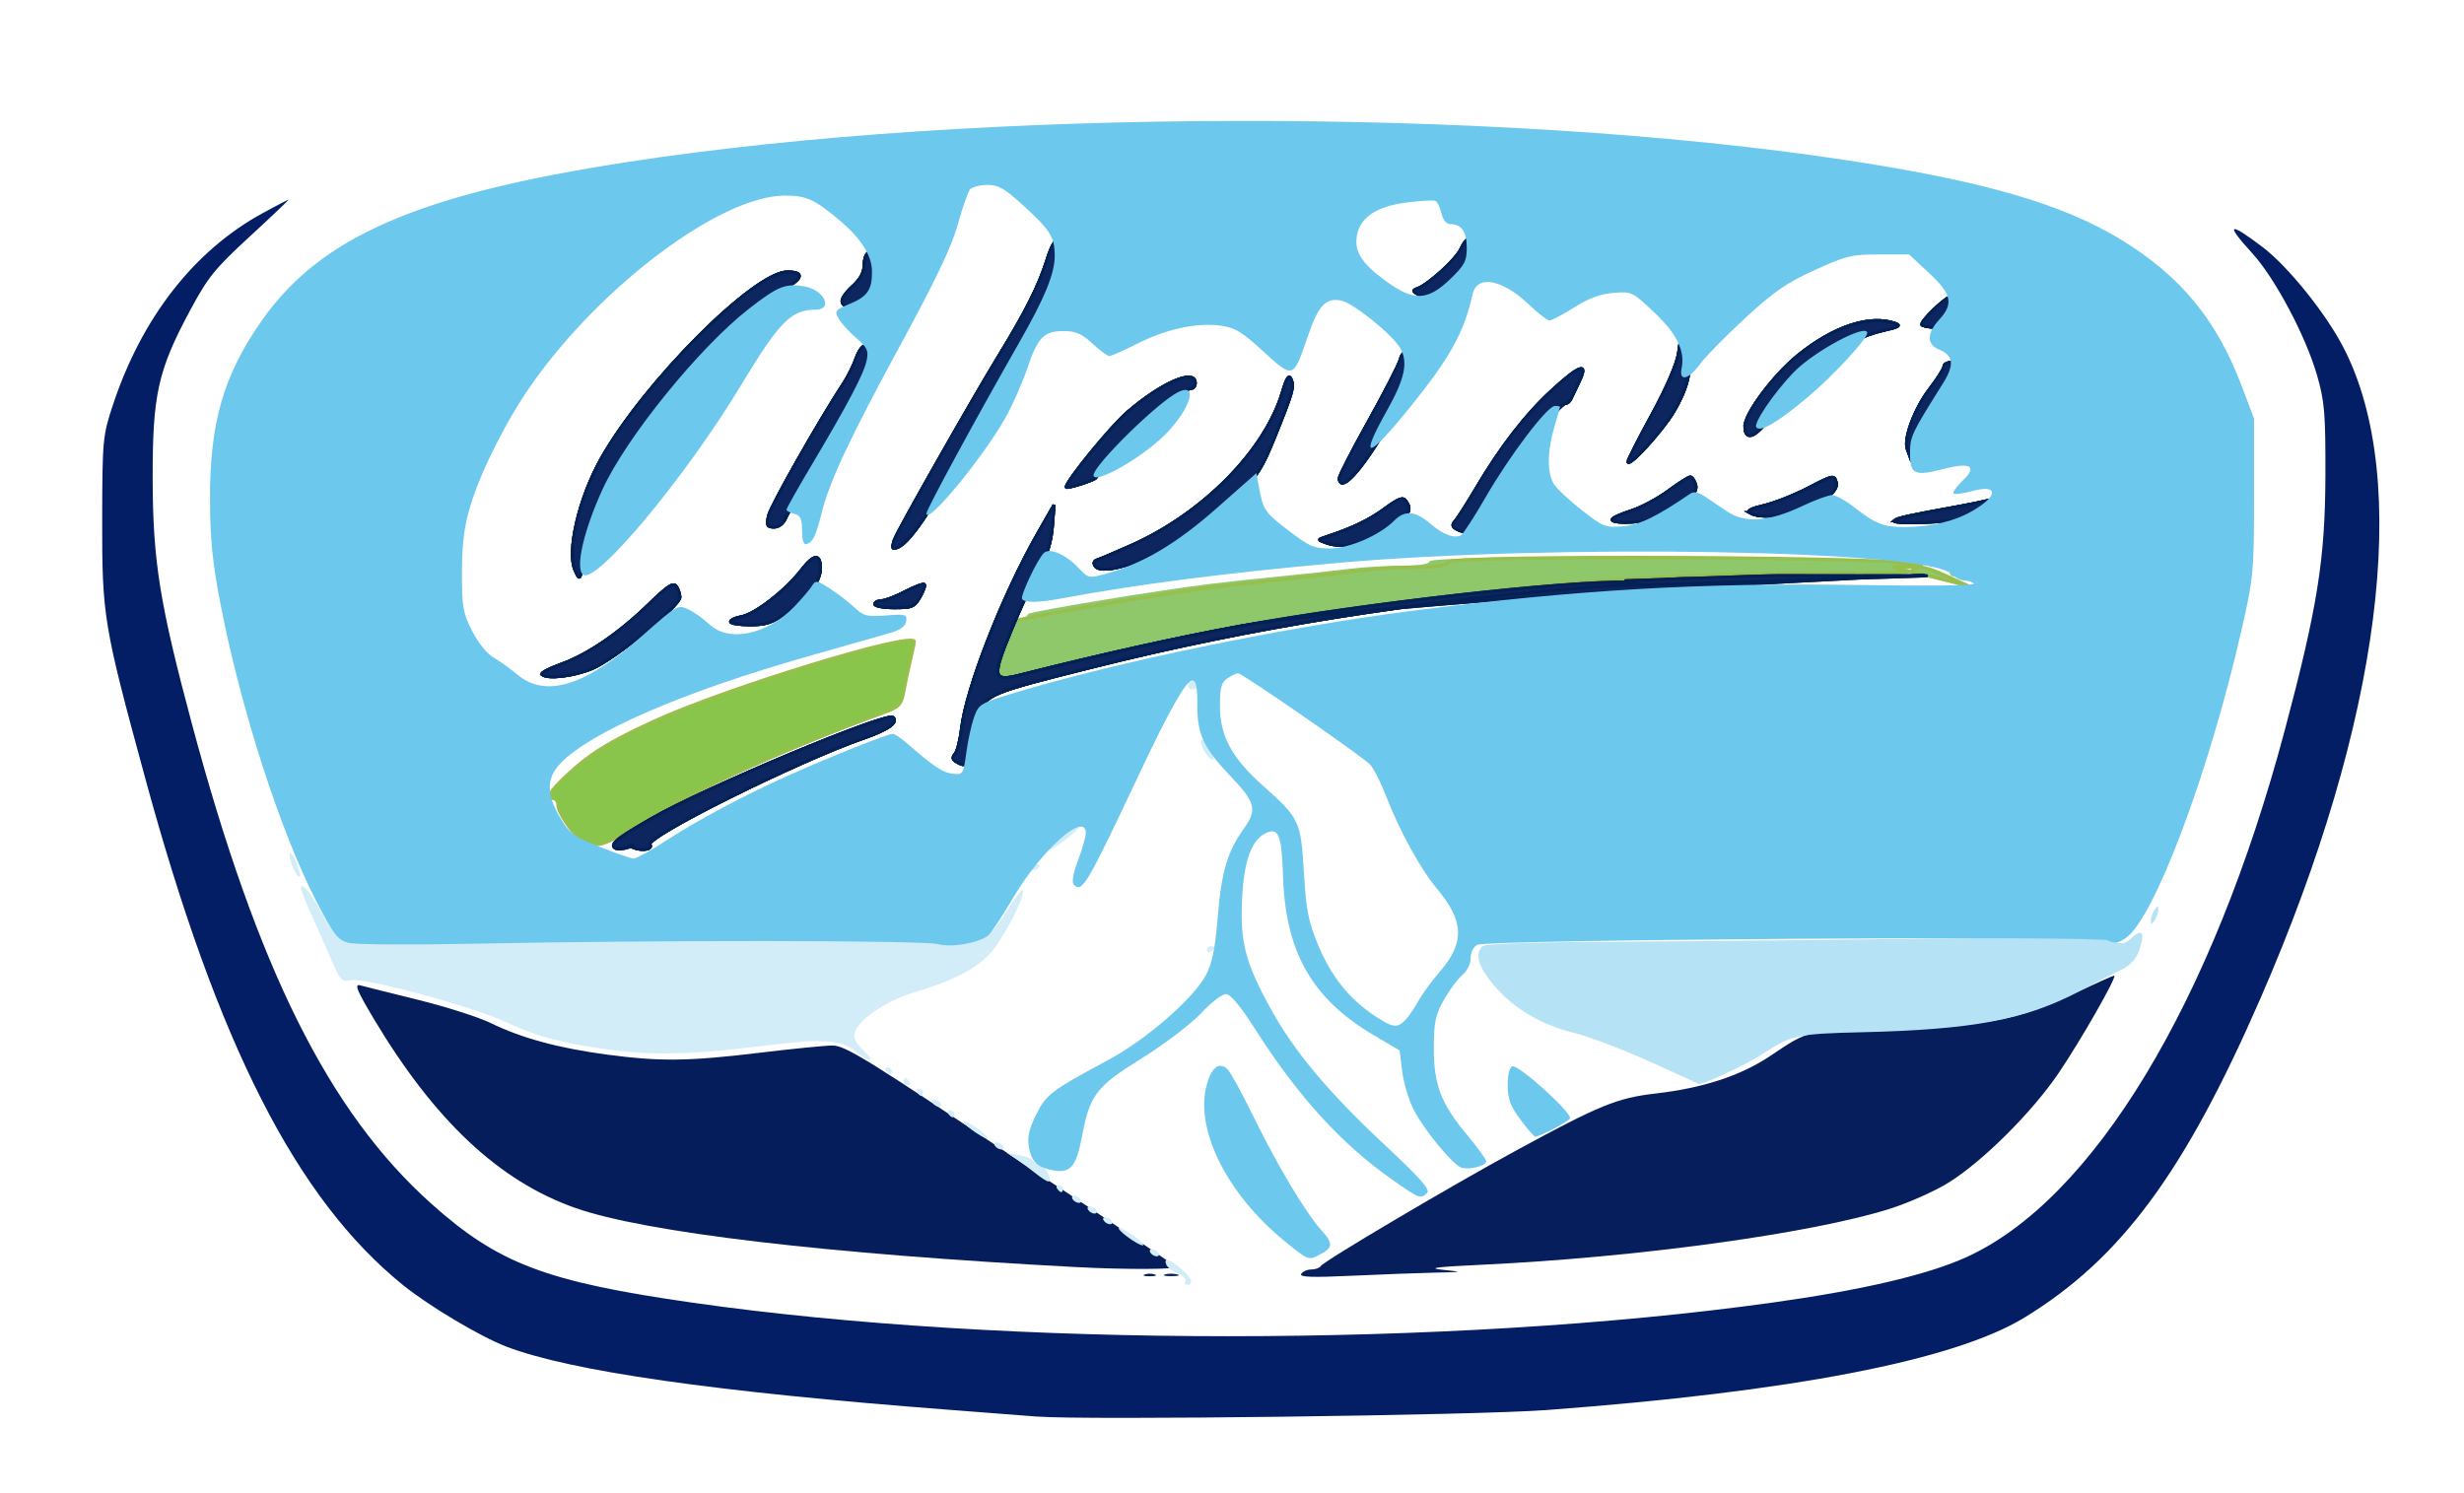 <?xml version="1.0" encoding="UTF-8" standalone="no"?>
<!-- Created with Inkscape (http://www.inkscape.org/) -->
<svg id="svg2" xmlns:rdf="http://www.w3.org/1999/02/22-rdf-syntax-ns#" xmlns="http://www.w3.org/2000/svg" height="100" viewBox="0 0 165 100" width="165" version="1.1" xmlns:cc="http://creativecommons.org/ns#" xmlns:dc="http://purl.org/dc/elements/1.1/">
 <g id="g3550">
  <path id="path4654" d="m76.653 85.353c0.186-0.067 0.49-0.067 0.676 0 0.186 0.067 0.034 0.122-0.338 0.122s-0.524-0.055-0.338-0.122zm1.348 0.002c0.183-0.066 0.548-0.07 0.812-0.009 0.263 0.061 0.113 0.116-0.333 0.121-0.446 0.005-0.662-0.045-0.479-0.112zm-5.88-0.492c-16.762-0.882-28.923-2.317-33.603-3.966-5.102-1.798-9.422-5.856-13.497-12.68-1.125-1.884-1.309-2.339-0.9-2.226 0.283 0.078 2.036 0.518 3.897 0.977 1.86 0.459 4.052 1.161 4.87 1.561 2.037 0.995 4.499 1.663 7.711 2.094 3.593 0.482 5.51 0.459 10.282-0.119 2.198-0.266 4.39-0.484 4.87-0.484 0.858 0 2.417 0.967 12.823 7.952 1.1 0.738 2.349 1.566 2.777 1.84 0.931 0.596 7.02 4.733 7.386 5.018 0.242 0.189-3.316 0.206-6.615 0.032z" fill="#051d5b"/>
  <path id="path4733" d="m87.136 85.314c0.102-0.161 0.405-0.293 0.673-0.293s0.552-0.102 0.631-0.227c0.217-0.342 8.594-5.297 13.091-7.744 5.592-3.042 6.757-3.518 9.341-3.816 3.156-0.364 5.675-1.186 7.634-2.492 2.706-1.804 2.374-1.729 8.399-1.9 6.443-0.183 8.192-0.525 12.127-2.371 1.33-0.624 2.475-1.134 2.546-1.134 0.239 0-2.274 4.403-3.744 6.559-1.775 2.605-5.024 5.843-7.305 7.28-0.926 0.583-2.738 1.391-4.027 1.795-5.261 1.649-16.91 3.244-27.242 3.73-3.095 0.145-3.732 0.227-2.649 0.341 1.397 0.146 1.386 0.15-0.542 0.19-1.081 0.023-3.576 0.116-5.543 0.208-2.69 0.126-3.531 0.094-3.392-0.126z" fill="#061e5b"/>
  <path id="path5204" d="m79.382 85.812c0.088-0.131-0.133-0.36-0.491-0.51-0.358-0.15-0.713-0.419-0.788-0.598-0.21-0.501 0.219-0.388 0.981 0.26 0.712 0.605 0.895 1.086 0.413 1.086-0.152 0-0.204-0.107-0.115-0.238zm-2.342-1.911c-0.088-0.131-0.044-0.239 0.099-0.239 0.143 0 0.333 0.107 0.421 0.239 0.088 0.131 0.044 0.239-0.099 0.239-0.143 0-0.333-0.107-0.421-0.239zm-1.562-1.081c-0.43-0.323-0.664-0.587-0.521-0.587 0.143 0 0.612 0.264 1.041 0.587 0.43 0.323 0.664 0.587 0.521 0.587-0.143 0-0.612-0.264-1.041-0.587zm-1.562-1.067c-0.088-0.131-0.044-0.239 0.099-0.239 0.143 0 0.333 0.107 0.421 0.239 0.088 0.131 0.044 0.239-0.099 0.239-0.143 0-0.333-0.107-0.421-0.239zm-1.042-0.716c-0.088-0.131-0.044-0.239 0.099-0.239 0.143 0 0.333 0.107 0.421 0.239 0.088 0.131 0.044 0.239-0.099 0.239-0.143 0-0.333-0.107-0.421-0.239zm-1.041-0.716c-0.088-0.131-0.044-0.239 0.099-0.239 0.143 0 0.333 0.107 0.421 0.239 0.088 0.131 0.044 0.239-0.099 0.239-0.143 0-0.333-0.107-0.421-0.239zm-1.041-0.716c-0.088-0.131-0.037-0.239 0.115-0.239 0.152 0 0.276 0.107 0.276 0.239 0 0.131-0.052 0.239-0.115 0.239s-0.187-0.107-0.276-0.239zm-1.44-1.022c-0.363-0.291-0.948-0.722-1.302-0.958l-0.642-0.428 0.778 0.149c0.428 0.082 0.838 0.229 0.911 0.326s0.322 0.241 0.552 0.319c0.405 0.136 0.88 1.145 0.532 1.129-0.094-0.004-0.468-0.246-0.83-0.537zm-2.725-1.843c-0.088-0.131-0.044-0.239 0.099-0.239 0.143 0 0.333 0.107 0.421 0.239 0.088 0.131 0.044 0.239-0.099 0.239-0.143 0-0.333-0.107-0.421-0.239zm-1.562-1.082c-0.43-0.323-0.664-0.584-0.521-0.58 0.143 0.004 0.612 0.272 1.041 0.594 0.43 0.323 0.664 0.584 0.521 0.58-0.143-0.004-0.612-0.272-1.041-0.594zm-1.562-1.067c-0.088-0.131-0.037-0.239 0.115-0.239 0.152 0 0.276 0.107 0.276 0.239 0 0.131-0.052 0.239-0.115 0.239s-0.187-0.107-0.276-0.239zm-1.042-0.716c-0.088-0.131-0.044-0.239 0.099-0.239 0.143 0 0.333 0.107 0.421 0.239 0.088 0.131 0.044 0.239-0.099 0.239-0.143 0-0.333-0.107-0.421-0.239zm-1.041-0.716c-0.088-0.131-0.037-0.239 0.115-0.239 0.152 0 0.276 0.107 0.276 0.239 0 0.131-0.052 0.239-0.115 0.239s-0.187-0.107-0.276-0.239zm-0.911-0.716c0-0.131 0.052-0.239 0.115-0.239 0.063 0 0.187 0.107 0.276 0.239 0.088 0.131 0.037 0.239-0.115 0.239s-0.276-0.107-0.276-0.239zm-1.171-0.716c-0.088-0.131-0.037-0.239 0.115-0.239 0.152 0 0.276 0.107 0.276 0.239 0 0.131-0.052 0.239-0.115 0.239s-0.187-0.107-0.276-0.239zm-2.058-1.313c-0.651-0.553-1.354-0.705-3.149-0.682-0.286 0.004-2.044 0.19-3.905 0.413-4.044 0.486-6.567 0.529-9.372 0.161-3.096-0.407-5.01-0.913-6.916-1.829-2.132-1.025-9.48-3.022-10.421-2.833-0.616 0.124-0.723 0.026-1.22-1.128-0.3-0.695-0.904-2.054-1.342-3.019-0.438-0.965-0.797-1.858-0.797-1.984 0-0.522 0.588 0.174 1.411 1.668 0.727 1.32 1.028 1.635 1.751 1.832 0.565 0.155 3.995 0.175 9.724 0.058 7.136-0.146 29.239-0.108 30.849 0.053 0.669 0.067 1.932-0.276 2.404-0.653 0.248-0.198 0.812-0.947 1.254-1.664 0.441-0.717 0.858-1.252 0.927-1.189 0.269 0.246-1.284 3.28-2.157 4.215-1.025 1.098-2.444 1.828-5.132 2.639-1.847 0.557-3.636 1.766-3.948 2.67-0.117 0.338 0.049 0.687 0.558 1.175 0.885 0.848 0.458 0.927-0.519 0.097zm23.535-6.789c0-0.139 0.117-0.253 0.26-0.253s0.26 0.047 0.26 0.105-0.117 0.172-0.26 0.253-0.26 0.034-0.26-0.105zm-61.123-5.37c-0.174-0.349-0.311-0.818-0.305-1.042 0.006-0.224 0.184-0.039 0.397 0.411 0.456 0.964 0.37 1.559-0.092 0.631zm49.408-0.121c0-0.139 0.117-0.253 0.26-0.253s0.26 0.047 0.26 0.105-0.117 0.172-0.26 0.253-0.26 0.034-0.26-0.105zm1.931-2.053c0.561-0.454 1.137-0.826 1.28-0.826 0.143 0-0.198 0.371-0.759 0.826-0.561 0.454-1.137 0.826-1.28 0.826-0.143 0 0.199-0.371 0.759-0.826zm9.862-5.415c-0.388-0.459-0.61-1.14-0.371-1.14 0.238 0 0.89 1.204 0.731 1.349-0.057 0.052-0.218-0.043-0.36-0.21zm-1.332-5c0.123-0.764 0.734-0.846 0.734-0.098 0 0.401-0.143 0.617-0.409 0.617-0.271 0-0.381-0.174-0.325-0.518z" fill="#d3edf8"/>
  <path id="path5277" d="m110.44 71.082c-1.79-0.809-4.039-1.663-4.999-1.898-2.244-0.55-4.047-1.614-5.388-3.179-1.081-1.261-1.339-2.189-0.739-2.646 0.214-0.163 3.529-0.266 9.437-0.294 5.009-0.024 14.204-0.117 20.432-0.207 8.835-0.128 11.512-0.098 12.18 0.137 0.772 0.271 0.91 0.251 1.416-0.213 0.693-0.636 0.88-0.272 0.46 0.895-0.202 0.56-0.594 0.984-1.162 1.255-0.471 0.225-1.72 0.867-2.775 1.425-3.665 1.941-7.148 2.6-14.674 2.776-4.261 0.1-4.679 0.192-6.582 1.445-1.078 0.71-4.103 2.125-4.295 2.009-0.032-0.019-1.522-0.697-3.312-1.505zm33.591-9.441c0-0.197 0.114-0.519 0.252-0.716 0.224-0.318 0.252-0.318 0.252 0 0 0.197-0.114 0.519-0.252 0.716-0.224 0.318-0.252 0.318-0.252 0z" fill="#b6e2f5"/>
  <path id="path5317" d="m38.208 55.519c-0.464-0.592-0.844-1.292-0.844-1.555 0-0.264-0.126-0.48-0.281-0.48-0.53 0-0.279-0.478 0.772-1.469 1.603-1.512 2.873-2.308 5.906-3.7 4.904-2.251 17.468-6.095 17.468-5.344 0 0.096-0.12 0.663-0.266 1.261-0.146 0.598-0.343 1.533-0.438 2.079-0.146 0.843-0.327 1.048-1.208 1.37-7.167 2.614-13.978 5.753-17.495 8.063-1.78 1.17-2.559 1.121-3.615-0.224z" stroke="#98be4c" stroke-width=".207" fill="#89c44b"/>
  <path id="path5399" d="m69.438 94.872c-0.644-0.052-3.339-0.26-5.987-0.463-15.548-1.189-25.247-2.576-29.548-4.225-1.746-0.67-5.155-2.7-6.907-4.113-7.142-5.764-12.421-16.138-17.266-33.932-2.803-10.294-2.9-10.878-2.887-17.396 0.01-5.285 0.037-5.571 0.723-7.639 1.935-5.84 5.443-10.33 10.025-12.831 0.902-0.492 1.678-0.895 1.724-0.895 0.046 0-1.112 1.101-2.574 2.447-2.362 2.175-2.808 2.726-4.005 4.953-2.166 4.031-2.527 5.658-2.512 11.339 0.014 5.45 0.474 8.322 2.619 16.33 4.403 16.443 9.18 26.026 16.029 32.159 4.498 4.028 7.677 5.232 17.526 6.641 20.916 2.991 50.723 2.99 72.242-0.002 6.012-0.836 10.368-1.851 12.984-3.025 8.512-3.822 16.508-17.037 21.38-35.336 2.178-8.18 2.7-11.447 2.715-17.007 0.012-4.222-0.054-5.007-0.573-6.788-0.764-2.623-2.814-6.476-4.327-8.13-1.833-2.004-1.598-2.148 0.685-0.419 1.715 1.299 4.26 4.464 5.445 6.772 4.564 8.89 2.504 25.001-5.566 43.523-5.095 11.695-9.358 17.462-15.821 21.409-4.697 2.868-15.539 4.964-32.021 6.192-4.779 0.356-30.925 0.688-34.104 0.433z" fill="#041e66"/>
  <path id="path5367" d="m66.923 45.013c0.105-0.309 0.277-0.615 0.382-0.681 0.105-0.066 0.458-0.794 0.784-1.619 0.326-0.825 0.678-1.547 0.781-1.606 0.343-0.195 8.801-1.588 12.102-1.994 1.145-0.141 3.313-0.375 4.816-0.521 1.503-0.146 3.517-0.364 4.476-0.485 0.958-0.121 2.559-0.22 3.558-0.22 1.221 0 1.851-0.098 1.924-0.298 0.159-0.436 27.567-0.436 27.725 0 0.075 0.207 0.775 0.298 2.284 0.298 1.197 0 2.23 0.081 2.296 0.179 0.066 0.098-3.763 0.184-8.511 0.189-14.689 0.018-24.339 1.002-40.912 4.176-2.466 0.472-9.503 2.331-9.893 2.613-0.143 0.104-0.653 0.265-1.132 0.359-0.827 0.162-0.862 0.142-0.681-0.39zm63.647-6.648c0-0.131 0.052-0.239 0.115-0.239s0.187 0.107 0.276 0.239c0.088 0.131 0.037 0.239-0.115 0.239-0.152 0-0.276-0.107-0.276-0.239z" fill="#8fc76b"/>
  <path id="path5407" d="m65.751 46.032c0.114-0.349 0.3-0.695 0.413-0.769s0.496-0.897 0.849-1.829c0.353-0.932 0.734-1.749 0.846-1.815 0.372-0.22 9.532-1.794 13.108-2.253 1.241-0.159 3.588-0.424 5.216-0.589 1.628-0.165 3.81-0.412 4.848-0.549s2.772-0.249 3.854-0.249c1.323 0 2.005-0.11 2.084-0.337 0.172-0.493 30.899-0.35 31.071 0.143 0.082 0.234-1.556 0.051 0.079 0.051 1.296 0-0.121 0.234-0.049 0.346 0.072 0.111-0.186 0.208-5.328 0.214-15.91 0.02-26.362 1.133-44.313 4.719-2.671 0.533-10.293 2.634-10.715 2.953-0.155 0.117-0.707 0.3-1.226 0.406-0.895 0.183-0.934 0.16-0.737-0.441zm62.935-8.036c-4.261-0.289-0.279 0.275 3.246 1.303-0.769-0.33-2.533-1.249-3.246-1.303z" stroke="#98be4c" stroke-width=".221" fill="#8fc76b"/>
  <path id="path5422" d="m42.477 56.788c-0.31-0.111-0.369-0.193-0.145-0.202 0.277-0.011 0.247-0.101-0.116-0.34-0.457-0.301-0.353-0.404 1.456-1.447 3.545-2.043 15.701-7.134 16.125-6.752 0.367 0.331-0.302 0.809-1.928 1.377-4.57 1.596-14.696 6.641-14.348 7.148 0.197 0.288-0.463 0.424-1.044 0.216zm21.578-5.765c-0.27-0.154-0.298-0.3-0.1-0.523 0.151-0.17 0.348-0.941 0.437-1.714 0.312-2.701 2.765-8.97 5.123-13.093l1.069-1.87-0.115 1.465c-0.077 0.985-0.36 1.904-0.863 2.806-0.412 0.738-1.26 2.581-1.886 4.096-1.316 3.187-1.258 3.49 0.581 3.023 5.261-1.336 10.526-2.507 14.697-3.27 8.291-1.517 21.794-3.047 26.122-2.961 0.953 0.019-0.02 0.154-2.482 0.345-11.794 0.914-22.706 2.652-33.296 5.302-7.192 1.8-7.34 1.862-7.826 3.314-0.216 0.644-0.474 1.65-0.574 2.236-0.19 1.113-0.274 1.193-0.888 0.843zm-27.763-5.857c-0.094-0.085 0.478-0.389 1.271-0.675 1.812-0.655 3.895-2.078 5.914-4.042 1.242-1.208 1.617-1.453 1.807-1.181 0.132 0.188 0.241 0.515 0.243 0.727 0.004 0.591-4.391 4.166-5.88 4.782-1.251 0.518-2.99 0.72-3.356 0.39zm12.63-3.529c0-0.113 0.328-0.263 0.727-0.333 0.91-0.161 2.958-1.749 4.007-3.108 0.857-1.11 1.286-1.145 1.283-0.104-0.003 0.858-0.916 2.037-2.317 2.989-0.924 0.628-1.364 0.767-2.415 0.764-0.707-0.002-1.285-0.095-1.285-0.208zm9.665-1.174c0-0.129 0.196-0.234 0.435-0.233 0.239 0.001 0.954-0.27 1.589-0.602 0.635-0.332 1.213-0.55 1.284-0.486 0.071 0.064-0.06 0.441-0.291 0.839-0.384 0.661-0.531 0.723-1.719 0.719-0.714-0.002-1.299-0.109-1.298-0.237zm-20.069-2.259c-0.578-1.267 0.263-4.866 1.752-7.502 2.894-5.122 10.252-12.495 12.464-12.489 1.1 0.003 1.046 0.416-0.144 1.084-1.65 0.928-5.313 4.306-7.52 6.936-3.486 4.154-5.483 7.917-6.034 11.37-0.204 1.277-0.208 1.281-0.518 0.601zm73.286 0.587c0.614-0.048 1.554-0.045 2.089 0.007 0.535 0.052 0.032 0.091-1.117 0.087-1.149-0.004-1.586-0.046-0.972-0.094zm-38.465-0.884c-0.127-0.185-0.073-0.345 0.138-0.408 0.191-0.057 1.241-0.503 2.334-0.993 4.786-2.144 8.92-6.352 10.075-10.257 0.276-0.931 0.429-1.167 0.564-0.866 0.23 0.514 0.132 0.864-1.09 3.89-0.859 2.127-1.18 2.62-2.564 3.938-0.87 0.829-2.262 1.974-3.094 2.543-2.52 1.728-5.877 2.862-6.364 2.151zm-13.412-1.829c0.328-0.788 5.268-9.482 6.938-12.211 1.835-2.998 2.704-4.726 3.257-6.478 0.583-1.848 0.945-1.569 0.765 0.588-0.123 1.472-0.502 2.209-6.257 12.203-2.828 4.911-4.017 6.537-4.78 6.54-0.104 0.001-0.069-0.289 0.078-0.642zm28.837 0.259c-0.522-0.194-0.522-0.194 0.001-0.366 1.782-0.587 2.902-1.123 3.95-1.889 0.966-0.706 1.235-0.806 1.426-0.533 0.408 0.581 0.272 0.861-0.782 1.604-1.769 1.249-3.336 1.652-4.596 1.183zm8.767-0.908c-0.278-0.159-0.3-0.293-0.086-0.523 0.158-0.17 0.785-1.151 1.393-2.179 1.657-2.804 3.336-4.973 5.107-6.598 1.857-1.704 2.435-1.889 1.805-0.58-0.232 0.482-0.483 1.008-0.557 1.169-0.075 0.161-0.226 0.292-0.337 0.292-0.618-0.002-6.033 7.528-6.036 8.392-0.001 0.306-0.773 0.323-1.289 0.029zm-46.059-0.894c0.137-0.636 3.468-6.503 5.074-8.939 0.254-0.386 0.604-1.095 0.778-1.578 0.592-1.644 1.349-0.783 0.829 0.942-0.173 0.573-1.43 2.856-2.793 5.072s-2.597 4.308-2.743 4.648c-0.164 0.384-0.462 0.618-0.787 0.617-0.448-0.001-0.499-0.109-0.358-0.762zm56.489 0.26c0-0.099 0.559-0.357 1.242-0.574 0.683-0.217 1.814-0.818 2.513-1.336 0.699-0.518 1.363-0.941 1.474-0.94 0.111 0 0.275 0.238 0.363 0.528 0.18 0.589-0.824 1.508-2.348 2.152-0.866 0.366-3.246 0.491-3.245 0.171zm18.887 0.08c0.195-0.182 0.832-0.322 4.487-0.986 0.575-0.104 1.386-0.272 1.803-0.372 1.071-0.257 0.672 0.226-0.712 0.864-0.806 0.371-1.712 0.529-3.444 0.6-1.323 0.054-2.255 0.008-2.133-0.106zm-9.682-0.538c-0.209-0.119 0.133-0.291 0.945-0.476 0.699-0.159 2.043-0.69 2.985-1.18 1.662-0.865 1.717-0.876 1.863-0.391 0.372 1.233-4.32 2.891-5.793 2.047zm-45.764-1.711c0.001-0.407 2.995-4.071 4.109-5.028 2.307-1.983 4.533-2.937 4.53-1.941-0.001 0.193-0.121 0.351-0.268 0.35-0.669-0.002-5.022 4.08-6.401 6.003-0.117 0.163-1.97 0.743-1.97 0.617zm18.281-0.583c0.001-0.17 0.878-1.88 1.949-3.8 1.071-1.92 2.033-3.789 2.136-4.154 0.248-0.876 0.631-0.363 0.633 0.848 0.002 1.532-3.575 7.418-4.507 7.415-0.117-0-0.212-0.14-0.211-0.31zm19.337-1.122c-0.005-0.107 0.715-1.521 1.601-3.142 0.99-1.812 1.678-3.404 1.786-4.131l0.176-1.183 0.335 0.883c0.443 1.17 0.174 2.515-0.848 4.238-0.763 1.287-3.029 3.764-3.05 3.335zm18.973-0.108c-0.072-0.193-0.195-0.532-0.273-0.752-0.247-0.696 0.518-2.732 1.507-4.012 0.524-0.678 0.953-1.357 0.954-1.508 0-0.151 0.236-0.275 0.523-0.274 0.851 0.002 0.633 0.903-0.671 2.77-0.655 0.937-1.352 2.249-1.549 2.916-0.197 0.667-0.418 1.054-0.49 0.861zm-11.143-2.258c0.003-0.86 1.912-3.416 3.546-4.747 2.38-1.938 4.826-2.745 6.514-2.148 0.404 0.143 0.249 0.237-0.764 0.463-2.731 0.609-5.731 2.847-7.466 5.57-0.986 1.547-1.834 1.947-1.831 0.862zm11.876-6.777c-0.296-0.111 1.612-1.959 2.021-1.958 0.317 0.001 0.287 1.101-0.045 1.654-0.256 0.427-1.242 0.578-1.976 0.304zm-72.325-1.534c-0.075-0.176 0.224-0.641 0.664-1.034 0.539-0.48 0.801-0.944 0.802-1.419 0.003-0.793 0.388-1.159 0.627-0.595 0.086 0.203 0.155 0.827 0.154 1.386-0.003 0.82-0.137 1.111-0.693 1.5-0.798 0.559-1.361 0.617-1.555 0.161zm38.543-0.538c-0.334-0.213-0.336-0.269-0.018-0.381 0.715-0.252 2.581-1.948 2.902-2.639 0.412-0.884 0.696-0.881 0.911 0.009 0.211 0.874-0.627 2.185-1.809 2.826-0.918 0.499-1.42 0.545-1.986 0.184z" stroke="#042155" stroke-width=".2" fill="#0d265f"/>
  <path id="path5453" d="m42.477 56.788c-0.31-0.111-0.369-0.193-0.145-0.202 0.277-0.011 0.247-0.101-0.116-0.34-0.457-0.301-0.353-0.404 1.456-1.447 3.545-2.043 15.701-7.134 16.125-6.752 0.367 0.331-0.302 0.809-1.928 1.377-4.57 1.596-14.696 6.641-14.348 7.148 0.197 0.288-0.463 0.424-1.044 0.216zm21.578-5.765c-0.27-0.154-0.298-0.3-0.1-0.523 0.151-0.17 0.348-0.941 0.437-1.714 0.312-2.701 2.765-8.97 5.123-13.093l1.069-1.87-0.115 1.465c-0.077 0.985-0.36 1.904-0.863 2.806-0.412 0.738-1.26 2.581-1.886 4.096-1.316 3.187-1.258 3.49 0.581 3.023 5.261-1.336 10.526-2.507 14.697-3.27 8.291-1.517 21.794-3.047 26.122-2.961 0.953 0.019-0.02 0.154-2.482 0.345-11.794 0.914-22.706 2.652-33.296 5.302-7.192 1.8-7.34 1.862-7.826 3.314-0.216 0.644-0.474 1.65-0.574 2.236-0.19 1.113-0.274 1.193-0.888 0.843zm-27.763-5.857c-0.094-0.085 0.478-0.389 1.271-0.675 1.812-0.655 3.895-2.078 5.914-4.042 1.242-1.208 1.617-1.453 1.807-1.181 0.132 0.188 0.241 0.515 0.243 0.727 0.004 0.591-4.391 4.166-5.88 4.782-1.251 0.518-2.99 0.72-3.356 0.39zm12.63-3.529c0-0.113 0.328-0.263 0.727-0.333 0.91-0.161 2.958-1.749 4.007-3.108 0.857-1.11 1.286-1.145 1.283-0.104-0.003 0.858-0.916 2.037-2.317 2.989-0.924 0.628-1.364 0.767-2.415 0.764-0.707-0.002-1.285-0.095-1.285-0.208zm9.665-1.174c0-0.129 0.196-0.234 0.435-0.233 0.239 0.001 0.954-0.27 1.589-0.602 0.635-0.332 1.213-0.55 1.284-0.486 0.071 0.064-0.06 0.441-0.291 0.839-0.384 0.661-0.531 0.723-1.719 0.719-0.714-0.002-1.299-0.109-1.298-0.237zm-20.069-2.259c-0.578-1.267 0.263-4.866 1.752-7.502 2.894-5.122 10.252-12.495 12.464-12.489 1.1 0.003 1.046 0.416-0.144 1.084-1.65 0.928-5.313 4.306-7.52 6.936-3.486 4.154-5.483 7.917-6.034 11.37-0.204 1.277-0.208 1.281-0.518 0.601zm73.286 0.587c0.614-0.048 1.554-0.045 2.089 0.007 0.535 0.052 0.032 0.091-1.117 0.087-1.149-0.004-1.586-0.046-0.972-0.094zm-38.465-0.884c-0.127-0.185-0.073-0.345 0.138-0.408 0.191-0.057 1.241-0.503 2.334-0.993 4.786-2.144 8.92-6.352 10.075-10.257 0.276-0.931 0.429-1.167 0.564-0.866 0.23 0.514 0.132 0.864-1.09 3.89-0.859 2.127-1.18 2.62-2.564 3.938-0.87 0.829-2.262 1.974-3.094 2.543-2.52 1.728-5.877 2.862-6.364 2.151zm-13.412-1.829c0.328-0.788 5.268-9.482 6.938-12.211 1.835-2.998 2.704-4.726 3.257-6.478 0.583-1.848 0.945-1.569 0.765 0.588-0.123 1.472-0.502 2.209-6.257 12.203-2.828 4.911-4.017 6.537-4.78 6.54-0.104 0.001-0.069-0.289 0.078-0.642zm28.837 0.259c-0.522-0.194-0.522-0.194 0.001-0.366 1.782-0.587 2.902-1.123 3.95-1.889 0.966-0.706 1.235-0.806 1.426-0.533 0.408 0.581 0.272 0.861-0.782 1.604-1.769 1.249-3.336 1.652-4.596 1.183zm8.767-0.908c-0.278-0.159-0.3-0.293-0.086-0.523 0.158-0.17 0.785-1.151 1.393-2.179 1.657-2.804 3.336-4.973 5.107-6.598 1.857-1.704 2.435-1.889 1.805-0.58-0.232 0.482-0.483 1.008-0.557 1.169-0.075 0.161-0.226 0.292-0.337 0.292-0.618-0.002-6.033 7.528-6.036 8.392-0.001 0.306-0.773 0.323-1.289 0.029zm-46.059-0.894c0.137-0.636 3.468-6.503 5.074-8.939 0.254-0.386 0.604-1.095 0.778-1.578 0.592-1.644 1.349-0.783 0.829 0.942-0.173 0.573-1.43 2.856-2.793 5.072s-2.597 4.308-2.743 4.648c-0.164 0.384-0.462 0.618-0.787 0.617-0.448-0.001-0.499-0.109-0.358-0.762zm56.489 0.26c0-0.099 0.559-0.357 1.242-0.574 0.683-0.217 1.814-0.818 2.513-1.336 0.699-0.518 1.363-0.941 1.474-0.94 0.111 0 0.275 0.238 0.363 0.528 0.18 0.589-0.824 1.508-2.348 2.152-0.866 0.366-3.246 0.491-3.245 0.171zm18.887 0.08c0.195-0.182 0.832-0.322 4.487-0.986 0.575-0.104 1.386-0.272 1.803-0.372 1.071-0.257 0.672 0.226-0.712 0.864-0.806 0.371-1.712 0.529-3.444 0.6-1.323 0.054-2.255 0.008-2.133-0.106zm-9.682-0.538c-0.209-0.119 0.133-0.291 0.945-0.476 0.699-0.159 2.043-0.69 2.985-1.18 1.662-0.865 1.717-0.876 1.863-0.391 0.372 1.233-4.32 2.891-5.793 2.047zm-45.764-1.711c0.001-0.407 2.995-4.071 4.109-5.028 2.307-1.983 4.533-2.937 4.53-1.941-0.001 0.193-0.121 0.351-0.268 0.35-0.669-0.002-5.022 4.08-6.401 6.003-0.117 0.163-1.97 0.743-1.97 0.617zm18.281-0.583c0.001-0.17 0.878-1.88 1.949-3.8 1.071-1.92 2.033-3.789 2.136-4.154 0.248-0.876 0.631-0.363 0.633 0.848 0.002 1.532-3.575 7.418-4.507 7.415-0.117-0-0.212-0.14-0.211-0.31zm19.337-1.122c-0.005-0.107 0.715-1.521 1.601-3.142 0.99-1.812 1.678-3.404 1.786-4.131l0.176-1.183 0.335 0.883c0.443 1.17 0.174 2.515-0.848 4.238-0.763 1.287-3.029 3.764-3.05 3.335zm18.973-0.108c-0.072-0.193-0.195-0.532-0.273-0.752-0.247-0.696 0.518-2.732 1.507-4.012 0.524-0.678 0.953-1.357 0.954-1.508 0-0.151 0.236-0.275 0.523-0.274 0.851 0.002 0.633 0.903-0.671 2.77-0.655 0.937-1.352 2.249-1.549 2.916-0.197 0.667-0.418 1.054-0.49 0.861zm-11.143-2.258c0.003-0.86 1.912-3.416 3.546-4.747 2.38-1.938 4.826-2.745 6.514-2.148 0.404 0.143 0.249 0.237-0.764 0.463-2.731 0.609-5.731 2.847-7.466 5.57-0.986 1.547-1.834 1.947-1.831 0.862zm11.876-6.777c-0.296-0.111 1.612-1.959 2.021-1.958 0.317 0.001 0.287 1.101-0.045 1.654-0.256 0.427-1.242 0.578-1.976 0.304zm-72.325-1.534c-0.075-0.176 0.224-0.641 0.664-1.034 0.539-0.48 0.801-0.944 0.802-1.419 0.003-0.793 0.388-1.159 0.627-0.595 0.086 0.203 0.155 0.827 0.154 1.386-0.003 0.82-0.137 1.111-0.693 1.5-0.798 0.559-1.361 0.617-1.555 0.161zm38.543-0.538c-0.334-0.213-0.336-0.269-0.018-0.381 0.715-0.252 2.581-1.948 2.902-2.639 0.412-0.884 0.696-0.881 0.911 0.009 0.211 0.874-0.627 2.185-1.809 2.826-0.918 0.499-1.42 0.545-1.986 0.184z" stroke="#042155" stroke-width=".2" fill="#0d265f"/>
  <path id="path5455" d="m42.477 56.788c-0.31-0.111-0.369-0.193-0.145-0.202 0.277-0.011-0.794 0.445-1.157 0.206-0.457-0.301 0.688-0.95 2.497-1.993 3.545-2.043 15.701-7.134 16.125-6.752 0.367 0.331-0.302 0.809-1.928 1.377-4.57 1.596-14.696 6.641-14.348 7.148 0.197 0.288-0.463 0.424-1.044 0.216zm21.578-5.765c-0.27-0.154-0.298-0.3-0.1-0.523 0.151-0.17 0.348-0.941 0.437-1.714 0.312-2.701 2.765-8.97 5.123-13.093l1.069-1.87-0.115 1.465c-0.077 0.985-0.36 1.904-0.863 2.806-0.412 0.738-1.26 2.581-1.886 4.096-1.316 3.187-1.258 3.49 0.581 3.023 5.261-1.336 10.526-2.507 14.697-3.27 8.291-1.517 41.653-3.47 45.982-3.384 0.953 0.019-19.879 0.577-22.341 0.768-11.794 0.914-22.706 2.652-33.296 5.302-7.192 1.8-7.34 1.862-7.826 3.314-0.216 0.644-0.474 1.65-0.574 2.236-0.19 1.113-0.274 1.193-0.888 0.843zm-27.763-5.857c-0.094-0.085 0.478-0.389 1.271-0.675 1.812-0.655 3.895-2.078 5.914-4.042 1.242-1.208 1.617-1.453 1.807-1.181 0.132 0.188 0.241 0.515 0.243 0.727 0.004 0.591-4.391 4.166-5.88 4.782-1.251 0.518-2.99 0.72-3.356 0.39zm12.63-3.529c0-0.113 0.328-0.263 0.727-0.333 0.91-0.161 2.958-1.749 4.007-3.108 0.857-1.11 1.286-1.145 1.283-0.104-0.003 0.858-0.916 2.037-2.317 2.989-0.924 0.628-1.364 0.767-2.415 0.764-0.707-0.002-1.285-0.095-1.285-0.208zm9.665-1.174c0-0.129 0.196-0.234 0.435-0.233 0.239 0.001 0.954-0.27 1.589-0.602 0.635-0.332 1.213-0.55 1.284-0.486 0.071 0.064-0.06 0.441-0.291 0.839-0.384 0.661-0.531 0.723-1.719 0.719-0.714-0.002-1.299-0.109-1.298-0.237zm-20.069-2.259c-0.578-1.267 0.263-4.866 1.752-7.502 2.894-5.122 10.252-12.495 12.464-12.489 1.1 0.003 1.046 0.416-0.144 1.084-1.65 0.928-5.313 4.306-7.52 6.936-3.486 4.154-5.483 7.917-6.034 11.37-0.204 1.277-0.208 1.281-0.518 0.601zm72.401 1.255c0.614-0.048 17.375-0.986 17.91-0.934 0.535 0.052-8.604 0.029-9.753 0.026-1.149-0.004-10.802 0.384-10.188 0.336zm-37.585-1.552c-0.127-0.185-0.073-0.345 0.138-0.408 0.191-0.057 1.241-0.503 2.334-0.993 4.786-2.144 8.92-6.352 10.075-10.257 0.276-0.931 0.429-1.167 0.564-0.866 0.23 0.514 0.132 0.864-1.09 3.89-0.859 2.127-1.18 2.62-2.564 3.938-0.87 0.829-2.262 1.974-3.094 2.543-2.52 1.728-5.877 2.862-6.364 2.151zm-13.412-1.829c0.328-0.788 5.268-9.482 6.938-12.211 1.835-2.998 2.704-4.726 3.257-6.478 0.583-1.848 0.945-1.569 0.765 0.588-0.123 1.472-0.502 2.209-6.257 12.203-2.828 4.911-4.017 6.537-4.78 6.54-0.104 0.001-0.069-0.289 0.078-0.642zm28.837 0.259c-0.522-0.194-0.522-0.194 0.001-0.366 1.782-0.587 2.902-1.123 3.95-1.889 0.966-0.706 1.235-0.806 1.426-0.533 0.408 0.581 0.272 0.861-0.782 1.604-1.769 1.249-3.336 1.652-4.596 1.183zm8.767-0.908c-0.278-0.159-0.3-0.293-0.086-0.523 0.158-0.17 0.785-1.151 1.393-2.179 1.657-2.804 3.336-4.973 5.107-6.598 1.857-1.704 2.435-1.889 1.805-0.58-0.232 0.482-0.483 1.008-0.557 1.169-0.075 0.161-0.226 0.292-0.337 0.292-0.618-0.002-6.033 7.528-6.036 8.392-0.001 0.306-0.773 0.323-1.289 0.029zm-46.059-0.894c0.137-0.636 3.468-6.503 5.074-8.939 0.254-0.386 0.604-1.095 0.778-1.578 0.592-1.644 1.349-0.783 0.829 0.942-0.173 0.573-1.43 2.856-2.793 5.072s-2.597 4.308-2.743 4.648c-0.164 0.384-0.462 0.618-0.787 0.617-0.448-0.001-0.499-0.109-0.358-0.762zm56.489 0.26c0-0.099 0.559-0.357 1.242-0.574 0.683-0.217 1.814-0.818 2.513-1.336 0.699-0.518 1.363-0.941 1.474-0.94 0.111 0 0.275 0.238 0.363 0.528 0.18 0.589-0.824 1.508-2.348 2.152-0.866 0.366-3.246 0.491-3.245 0.171zm18.887 0.08c0.195-0.182 0.832-0.322 4.487-0.986 0.575-0.104 1.386-0.272 1.803-0.372 1.071-0.257 0.672 0.226-0.712 0.864-0.806 0.371-1.712 0.529-3.444 0.6-1.323 0.054-2.255 0.008-2.133-0.106zm-9.682-0.538c-0.209-0.119 0.133-0.291 0.945-0.476 0.699-0.159 2.043-0.69 2.985-1.18 1.662-0.865 1.717-0.876 1.863-0.391 0.372 1.233-4.32 2.891-5.793 2.047zm-45.764-1.711c0.001-0.407 2.995-4.071 4.109-5.028 2.307-1.983 4.533-2.937 4.53-1.941-0.001 0.193-0.121 0.351-0.268 0.35-0.669-0.002-5.022 4.08-6.401 6.003-0.117 0.163-1.97 0.743-1.97 0.617zm18.281-0.583c0.001-0.17 0.878-1.88 1.949-3.8 1.071-1.92 2.033-3.789 2.136-4.154 0.248-0.876 0.631-0.363 0.633 0.848 0.002 1.532-3.575 7.418-4.507 7.415-0.117-0-0.212-0.14-0.211-0.31zm19.337-1.122c-0.005-0.107 0.715-1.521 1.601-3.142 0.99-1.812 1.678-3.404 1.786-4.131l0.176-1.183 0.335 0.883c0.443 1.17 0.174 2.515-0.848 4.238-0.763 1.287-3.029 3.764-3.05 3.335zm18.973-0.108c-0.072-0.193-0.195-0.532-0.273-0.752-0.247-0.696 0.518-2.732 1.507-4.012 0.524-0.678 0.953-1.357 0.954-1.508 0-0.151 0.236-0.275 0.523-0.274 0.851 0.002 0.633 0.903-0.671 2.77-0.655 0.937-1.352 2.249-1.549 2.916-0.197 0.667-0.418 1.054-0.49 0.861zm-11.143-2.258c0.003-0.86 1.912-3.416 3.546-4.747 2.38-1.938 4.826-2.745 6.514-2.148 0.404 0.143 0.249 0.237-0.764 0.463-2.731 0.609-5.731 2.847-7.466 5.57-0.986 1.547-1.834 1.947-1.831 0.862zm11.876-6.777c-0.296-0.111 1.612-1.959 2.021-1.958 0.317 0.001 0.287 1.101-0.045 1.654-0.256 0.427-1.242 0.578-1.976 0.304zm-72.325-1.534c-0.075-0.176 0.224-0.641 0.664-1.034 0.539-0.48 0.801-0.944 0.802-1.419 0.003-0.793 0.388-1.159 0.627-0.595 0.086 0.203 0.155 0.827 0.154 1.386-0.003 0.82-0.137 1.111-0.693 1.5-0.798 0.559-1.361 0.617-1.555 0.161zm38.543-0.538c-0.334-0.213-0.336-0.269-0.018-0.381 0.715-0.252 2.581-1.948 2.902-2.639 0.412-0.884 0.696-0.881 0.911 0.009 0.211 0.874-0.627 2.185-1.809 2.826-0.918 0.499-1.42 0.545-1.986 0.184z" stroke="#042155" stroke-width=".2" fill="#0d265f"/>
  <path id="path5457" d="m42.477 56.788c-0.31-0.111-0.369-0.193-0.145-0.202 0.277-0.011-0.794 0.445-1.157 0.206-0.457-0.301 0.688-0.95 2.497-1.993 3.545-2.043 15.701-7.134 16.125-6.752 0.367 0.331-0.302 0.809-1.928 1.377-4.57 1.596-14.696 6.641-14.348 7.148 0.197 0.288-0.463 0.424-1.044 0.216zm21.578-5.765c-0.27-0.154-0.298-0.3-0.1-0.523 0.151-0.17 0.348-0.941 0.437-1.714 0.312-2.701 2.765-8.97 5.123-13.093l1.069-1.87-0.115 1.465c-0.077 0.985-0.36 1.904-0.863 2.806-0.412 0.738-1.26 2.581-1.886 4.096-1.316 3.187-1.258 3.49 0.581 3.023 5.261-1.336 10.526-2.507 14.697-3.27 8.291-1.517 41.653-3.47 45.982-3.384 0.953 0.019-19.879 0.577-22.341 0.768-11.794 0.914-22.706 2.652-33.296 5.302-7.192 1.8-7.34 1.862-7.826 3.314-0.216 0.644-0.474 1.65-0.574 2.236-0.19 1.113-0.274 1.193-0.888 0.843zm-27.763-5.857c-0.094-0.085 0.478-0.389 1.271-0.675 1.812-0.655 3.895-2.078 5.914-4.042 1.242-1.208 1.617-1.453 1.807-1.181 0.132 0.188 0.241 0.515 0.243 0.727 0.004 0.591-4.391 4.166-5.88 4.782-1.251 0.518-2.99 0.72-3.356 0.39zm12.63-3.529c0-0.113 0.328-0.263 0.727-0.333 0.91-0.161 2.958-1.749 4.007-3.108 0.857-1.11 1.286-1.145 1.283-0.104-0.003 0.858-0.916 2.037-2.317 2.989-0.924 0.628-1.364 0.767-2.415 0.764-0.707-0.002-1.285-0.095-1.285-0.208zm9.665-1.174c0-0.129 0.196-0.234 0.435-0.233 0.239 0.001 0.954-0.27 1.589-0.602 0.635-0.332 1.213-0.55 1.284-0.486 0.071 0.064-0.06 0.441-0.291 0.839-0.384 0.661-0.531 0.723-1.719 0.719-0.714-0.002-1.299-0.109-1.298-0.237zm-20.069-2.259c-0.578-1.267 0.263-4.866 1.752-7.502 2.894-5.122 10.252-12.495 12.464-12.489 1.1 0.003 1.046 0.416-0.144 1.084-1.65 0.928-5.313 4.306-7.52 6.936-3.486 4.154-5.483 7.917-6.034 11.37-0.204 1.277-0.208 1.281-0.518 0.601zm72.401 1.255c0.614-0.048 17.375-0.986 17.91-0.934 0.535 0.052-8.604 0.029-9.753 0.026-1.149-0.004-10.802 0.384-10.188 0.336zm-37.585-1.552c-0.127-0.185-0.073-0.345 0.138-0.408 0.191-0.057 1.241-0.503 2.334-0.993 4.786-2.144 8.92-6.352 10.075-10.257 0.276-0.931 0.429-1.167 0.564-0.866 0.23 0.514 0.132 0.864-1.09 3.89-0.859 2.127-1.18 2.62-2.564 3.938-0.87 0.829-2.262 1.974-3.094 2.543-2.52 1.728-5.877 2.862-6.364 2.151zm-13.412-1.829c0.328-0.788 5.268-9.482 6.938-12.211 1.835-2.998 2.704-4.726 3.257-6.478 0.583-1.848 0.945-1.569 0.765 0.588-0.123 1.472-0.502 2.209-6.257 12.203-2.828 4.911-4.017 6.537-4.78 6.54-0.104 0.001-0.069-0.289 0.078-0.642zm28.837 0.259c-0.522-0.194-0.522-0.194 0.001-0.366 1.782-0.587 2.902-1.123 3.95-1.889 0.966-0.706 1.235-0.806 1.426-0.533 0.408 0.581 0.272 0.861-0.782 1.604-1.769 1.249-3.336 1.652-4.596 1.183zm8.767-0.908c-0.278-0.159-0.3-0.293-0.086-0.523 0.158-0.17 0.785-1.151 1.393-2.179 1.657-2.804 3.336-4.973 5.107-6.598 1.857-1.704 2.435-1.889 1.805-0.58-0.232 0.482-0.483 1.008-0.557 1.169-0.075 0.161-0.226 0.292-0.337 0.292-0.618-0.002-6.033 7.528-6.036 8.392-0.001 0.306-0.773 0.323-1.289 0.029zm-46.059-0.894c0.137-0.636 3.468-6.503 5.074-8.939 0.254-0.386 0.604-1.095 0.778-1.578 0.592-1.644 1.349-0.783 0.829 0.942-0.173 0.573-1.43 2.856-2.793 5.072s-2.597 4.308-2.743 4.648c-0.164 0.384-0.462 0.618-0.787 0.617-0.448-0.001-0.499-0.109-0.358-0.762zm56.489 0.26c0-0.099 0.559-0.357 1.242-0.574 0.683-0.217 1.814-0.818 2.513-1.336 0.699-0.518 1.363-0.941 1.474-0.94 0.111 0 0.275 0.238 0.363 0.528 0.18 0.589-0.824 1.508-2.348 2.152-0.866 0.366-3.246 0.491-3.245 0.171zm18.887 0.08c0.195-0.182 0.832-0.322 4.487-0.986 0.575-0.104 1.386-0.272 1.803-0.372 1.071-0.257 0.672 0.226-0.712 0.864-0.806 0.371-1.712 0.529-3.444 0.6-1.323 0.054-2.255 0.008-2.133-0.106zm-9.682-0.538c-0.209-0.119 0.133-0.291 0.945-0.476 0.699-0.159 2.043-0.69 2.985-1.18 1.662-0.865 1.717-0.876 1.863-0.391 0.372 1.233-4.32 2.891-5.793 2.047zm-45.764-1.711c0.001-0.407 2.995-4.071 4.109-5.028 2.307-1.983 4.533-2.937 4.53-1.941-0.001 0.193-0.121 0.351-0.268 0.35-0.669-0.002-5.022 4.08-6.401 6.003-0.117 0.163-1.97 0.743-1.97 0.617zm18.281-0.583c0.001-0.17 0.878-1.88 1.949-3.8 1.071-1.92 2.033-3.789 2.136-4.154 0.248-0.876 0.631-0.363 0.633 0.848 0.002 1.532-3.575 7.418-4.507 7.415-0.117-0-0.212-0.14-0.211-0.31zm19.337-1.122c-0.005-0.107 0.715-1.521 1.601-3.142 0.99-1.812 1.678-3.404 1.786-4.131l0.176-1.183 0.335 0.883c0.443 1.17 0.174 2.515-0.848 4.238-0.763 1.287-3.029 3.764-3.05 3.335zm18.973-0.108c-0.072-0.193-0.195-0.532-0.273-0.752-0.247-0.696 0.518-2.732 1.507-4.012 0.524-0.678 0.953-1.357 0.954-1.508 0-0.151 0.236-0.275 0.523-0.274 0.851 0.002 0.633 0.903-0.671 2.77-0.655 0.937-1.352 2.249-1.549 2.916-0.197 0.667-0.418 1.054-0.49 0.861zm-11.143-2.258c0.003-0.86 1.912-3.416 3.546-4.747 2.38-1.938 4.826-2.745 6.514-2.148 0.404 0.143 0.249 0.237-0.764 0.463-2.731 0.609-5.731 2.847-7.466 5.57-0.986 1.547-1.834 1.947-1.831 0.862zm11.876-6.777c-0.296-0.111 1.612-1.959 2.021-1.958 0.317 0.001 0.287 1.101-0.045 1.654-0.256 0.427-1.242 0.578-1.976 0.304zm-72.325-1.534c-0.075-0.176 0.224-0.641 0.664-1.034 0.539-0.48 0.801-0.944 0.802-1.419 0.003-0.793 0.388-1.159 0.627-0.595 0.086 0.203 0.155 0.827 0.154 1.386-0.003 0.82-0.137 1.111-0.693 1.5-0.798 0.559-1.361 0.617-1.555 0.161zm38.543-0.538c-0.334-0.213-0.336-0.269-0.018-0.381 0.715-0.252 2.581-1.948 2.902-2.639 0.412-0.884 0.696-0.881 0.911 0.009 0.211 0.874-0.627 2.185-1.809 2.826-0.918 0.499-1.42 0.545-1.986 0.184z" stroke="#042155" stroke-width=".2" fill="#0d265f"/>
  <path id="path4982-8" d="m86.015 83.114c-3.859-3.152-6.021-7.493-5.207-10.456 0.327-1.192 0.843-1.576 1.398-1.043 0.19 0.182 1.002 1.674 1.806 3.315 1.545 3.156 3.464 6.356 4.485 7.478 0.795 0.874 0.772 1.151-0.135 1.624-0.746 0.389-0.746 0.389-2.346-0.918zm7.234-4.096c-3.373-2.355-6.321-5.58-9.133-9.993-1.058-1.659-1.712-2.45-2.027-2.45-0.256 0-1.005 0.579-1.665 1.288-0.671 0.72-2.42 2.049-3.966 3.014-3.1 1.935-3.474 2.429-4.02 5.316-0.367 1.94-0.773 2.405-1.909 2.188-1.083-0.207-1.452-0.567-1.634-1.594-0.11-0.624 0.022-1.203 0.486-2.132 0.682-1.366 1.001-1.607 4.861-3.682 2.53-1.36 5.697-4.118 6.521-5.679 0.408-0.773 0.615-1.802 0.782-3.883 0.237-2.97 0.653-4.391 1.718-5.87 0.938-1.303 0.824-1.785-0.83-3.524-1.862-1.958-2.262-2.815-2.255-4.836 0.004-1.192-0.085-1.611-0.344-1.611-0.399 0-1.505 1.946-3.461 6.087-3.643 7.714-3.886 8.127-4.459 7.602-0.163-0.149-0.066-0.726 0.271-1.627 0.288-0.767 0.524-1.593 0.524-1.835 0-1.525-3.002 1.154-4.878 4.354-0.738 1.258-1.494 2.394-1.681 2.524-0.733 0.511-2.44 0.795-3.348 0.556-0.99-0.26-18.939-0.276-31.095-0.027-4.262 0.087-7.908 0.061-8.372-0.06-0.725-0.189-0.98-0.518-2.141-2.76-2.413-4.659-5.069-12.895-6.433-19.946-0.535-2.763-0.694-4.371-0.699-7.042-0.01-5.104 0.907-8.267 3.448-11.899 3.95-5.646 10.479-8.485 24.481-10.643 23.516-3.624 58.243-3.681 81.615-0.132 9.184 1.394 14.498 2.93 18.422 5.324 3.96 2.416 6.386 5.344 8.049 9.712l0.863 2.268v5.252c0 5.019-0.038 5.418-0.857 9.001-2.181 9.547-5.848 19.281-7.742 20.549-0.514 0.344-0.746 0.374-1.193 0.155-0.681-0.334-41.49-0.053-42.209 0.291-0.269 0.129-0.456 0.492-0.456 0.889 0 0.379-0.238 0.868-0.549 1.125-0.302 0.25-0.855 0.992-1.23 1.648-0.577 1.011-0.682 1.504-0.688 3.223-0.008 2.49 0.475 3.754 2.238 5.863 0.699 0.836 1.271 1.629 1.271 1.763 0 0.302-1.169 0.588-1.674 0.411-0.583-0.205-2.504-2.54-3.175-3.859-0.334-0.656-0.685-1.822-0.779-2.589l-0.172-1.396-1.721-1.015c-4.152-2.448-5.931-5.572-6.089-10.694-0.084-2.736-0.301-3.262-1.167-2.837-0.963 0.473-1.462 1.889-1.575 4.475-0.125 2.862 0.22 4.178 1.897 7.241 1.566 2.858 3.85 5.594 7.596 9.097 2.474 2.314 3.136 3.064 2.898 3.282-0.448 0.41-0.488 0.395-2.314-0.88zm0.866-10.713c0.22-0.23 0.605-0.794 0.857-1.253 0.252-0.46 0.904-1.353 1.45-1.985 1.698-1.968 1.627-3.405-0.282-5.654-0.973-1.146-2.437-3.817-3.27-5.968-0.381-0.985-0.885-1.992-1.12-2.238-0.536-0.563-8.565-6.117-8.843-6.117-0.113 0-0.433 0.152-0.711 0.339-0.408 0.274-0.505 0.63-0.505 1.85 0 2.005 0.793 3.476 2.872 5.331 2.47 2.203 2.546 2.363 2.752 5.826 0.152 2.558 0.302 3.304 0.989 4.938 0.858 2.041 2.067 3.541 3.759 4.665 1.199 0.796 1.508 0.836 2.052 0.267zm-49.625-11.935c2.267-1.474 5.347-3.115 8.434-4.493 2.824-1.261 6.511-2.728 6.856-2.728 0.128 0 0.542 0.269 0.919 0.599 1.812 1.582 2.436 1.999 3.094 2.07 0.691 0.074 0.719 0.032 0.914-1.409 0.111-0.817 0.346-1.889 0.522-2.383 0.306-0.855 0.429-0.931 2.534-1.573 6.856-2.091 18.194-4.441 26.684-5.531 11.152-1.432 19.493-1.913 30.13-1.741 4.467 0.072 7.682 0.036 7.599-0.086-0.078-0.116-0.352-0.211-0.607-0.211-0.256 0-0.667-0.205-0.914-0.455-1.57-1.591-26.545-2.029-41.154-0.722-7.396 0.662-13.369 1.431-18.438 2.375-1.532 0.285-2.444 0.299-2.619 0.039-0.135-0.201 0.959-2.538 1.435-3.064 0.369-0.408 1.457 0.044 2.336 0.971 0.666 0.702 0.697 0.709 1.822 0.403 2.465-0.668 4.739-2.012 7.441-4.399l2.655-2.344 0.168 0.912c0.29 1.575 0.375 1.7 1.982 2.931 1.395 1.069 1.706 1.203 2.784 1.201 1.29-0.002 3.352-0.901 4.313-1.88 0.679-0.691 1.414-0.634 2.355 0.185 0.872 0.758 1.684 1.065 2.111 0.797 0.152-0.096 0.896-1.248 1.654-2.561 1.6-2.773 4.116-6.087 4.62-6.087 0.192 0 0.347 0.027 0.346 0.06-0.002 0.033-0.176 0.65-0.387 1.373-0.471 1.609-0.483 3.038-0.033 3.784 0.187 0.309 1.027 1.099 1.867 1.756 1.456 1.139 1.586 1.19 2.773 1.086 1.135-0.1 2.241-0.637 4.517-2.193 0.214-0.146 0.534-0.083 0.937 0.187 0.337 0.225 1.022 0.684 1.523 1.019 1.193 0.799 2.8 0.685 4.995-0.353 0.872-0.413 1.783-0.75 2.023-0.75 0.24 0 0.898 0.359 1.46 0.799 1.458 1.138 1.998 1.351 3.414 1.344 1.764-0.008 3.317-0.379 4.532-1.082 1.763-1.021 1.735-1.811-0.047-1.321-0.588 0.161-1.136 0.231-1.219 0.155-0.083-0.076 0.19-0.465 0.607-0.863 1.017-0.973 0.529-1.252-1.337-0.765-1.884 0.491-2.193 0.341-2.187-1.064 0.005-1.136 0.08-1.296 2.189-4.657 0.797-1.27 0.731-1.883-0.246-2.291-0.834-0.349-0.833-1.082 0.005-1.995 0.984-1.073 0.845-1.712-0.68-3.133l-1.331-1.24h-2.008c-1.848 0-2.191 0.083-4.311 1.046-1.891 0.859-2.726 1.436-4.666 3.224-1.3 1.198-2.656 2.579-3.014 3.07-0.773 1.06-1.426 1.202-1.232 0.269 0.24-1.152-0.332-2.309-1.854-3.746-1.447-1.367-1.49-1.387-2.716-1.288-0.887 0.072-1.641 0.351-2.622 0.971-0.757 0.478-1.5 0.87-1.65 0.87-0.15 0-0.727-0.436-1.283-0.97-1.874-1.8-3.574-2.131-3.881-0.757-0.571 2.555-1.509 4.24-4.231 7.604-2.815 3.479-3.397 3.545-1.503 0.172 1.212-2.159 1.443-3.252 0.888-4.203-0.529-0.906-3.144-3.013-3.938-3.173-1.05-0.212-1.536 0.314-2.265 2.453-0.952 2.791-0.952 2.791-2.95 0.959-1.451-1.331-1.896-1.599-2.879-1.734-1.585-0.218-3.613 0.223-5.574 1.211-0.901 0.454-1.739 0.826-1.863 0.826-0.124 0-0.635-0.376-1.137-0.836-0.733-0.672-1.112-0.836-1.938-0.836-1.319 0-1.726 0.421-2.431 2.517-0.307 0.913-0.943 2.359-1.413 3.212-1.443 2.619-5.333 7.349-5.333 6.484 0-0.266 3.364-6.461 6.242-11.498 1.69-2.956 2.349-4.57 2.349-5.754 0-1.249-0.295-1.721-2.109-3.377-1.246-1.138-1.657-1.373-2.399-1.373-0.492 0-1.013 0.134-1.157 0.298-0.144 0.164-0.511 1.208-0.814 2.319-0.398 1.457-1.456 3.685-3.797 7.997-3.453 6.36-4.801 9.229-5.33 11.348-0.385 1.541-0.59 1.967-1.007 2.094-0.203 0.062-0.307-0.244-0.307-0.903 0-0.796-0.105-1.022-0.521-1.122-0.286-0.069-0.521-0.195-0.521-0.281 0-0.086 0.765-1.443 1.7-3.016 2.428-4.083 3.482-6.089 3.668-6.974 0.139-0.662 0.039-0.877-0.697-1.508-0.473-0.405-1.001-0.986-1.174-1.292-0.293-0.518-0.244-0.585 0.713-0.981 1.211-0.501 1.518-0.94 1.516-2.174-0.002-1.113-0.767-2.282-2.342-3.579-1.555-1.28-2.086-1.51-3.495-1.51-4.247 0-12.23 5.946-16.932 12.613-1.655 2.347-3.361 5.703-4.085 8.036-0.449 1.449-0.594 2.543-0.602 4.536-0.008 2.354 0.062 2.766 0.682 3.978 0.4 0.783 1.003 1.53 1.432 1.774 0.407 0.232 1.102 0.728 1.544 1.103 1.933 1.641 4.572 0.834 8.433-2.579 2.323-2.054 2.368-2.079 3.069-1.748 0.391 0.185 1.022 0.632 1.401 0.993 1.307 1.243 3.885 0.703 5.706-1.195 0.491-0.512 1.014-1.124 1.161-1.359 0.252-0.403 0.32-0.395 1.171 0.141 0.497 0.313 1.235 0.875 1.639 1.251 0.67 0.622 0.86 0.672 2.16 0.574 1.327-0.101 1.42-0.074 1.348 0.39-0.054 0.346-0.395 0.588-1.119 0.795-0.573 0.163-2.974 0.847-5.337 1.518-8.478 2.41-14.694 5.097-16.719 7.227-0.923 0.971-0.924 2.06-0.001 3.606 0.64 1.073 0.901 1.266 2.662 1.965 1.074 0.427 2.093 0.777 2.265 0.78 0.172 0.002 1.098-0.506 2.057-1.13zm-5.46-17.892c-0.513-0.47 0.07-2.991 1.323-5.718 1.596-3.475 6.49-9.507 9.807-12.088 1.931-1.502 2.444-1.71 3.694-1.494 1.347 0.232 1.974 1.564 0.737 1.564-1.607 0-2.396 0.801-4.94 5.013-3.791 6.275-9.801 13.475-10.62 12.723zm34.199-6.652c0-0.666 4.321-4.91 5.666-5.565 1.543-0.752 0.629 1.55-1.284 3.232-1.728 1.52-4.382 2.933-4.382 2.333zm44.379-3.218c-0.188-0.279 1.179-2.293 2.479-3.65 1.357-1.418 4.949-3.343 4.949-2.653 0 0.393-2.261 2.84-3.92 4.241-2.05 1.732-3.253 2.439-3.507 2.061zm-20.514-9.899c0.97-0.929 1.127-1.22 1.127-2.101 0-1.086-0.342-1.595-1.073-1.595-0.286 0-0.51-0.258-0.619-0.713-0.094-0.392-0.269-0.769-0.39-0.837-0.12-0.068-1.006-0.022-1.968 0.103-2.016 0.262-3.107 1.001-3.313 2.245-0.172 1.04 0.345 1.845 1.921 2.996 1.881 1.373 2.799 1.353 4.314-0.097zm4.727 56.281c-0.672-0.896-0.853-1.38-0.859-2.304-0.005-0.708 0.117-1.21 0.308-1.27 0.429-0.136 4.078 3.175 3.859 3.501-0.16 0.237-2.031 1.207-2.329 1.207-0.07 0-0.511-0.51-0.979-1.134z" fill="#6dc8ee"/>
 </g>
</svg>